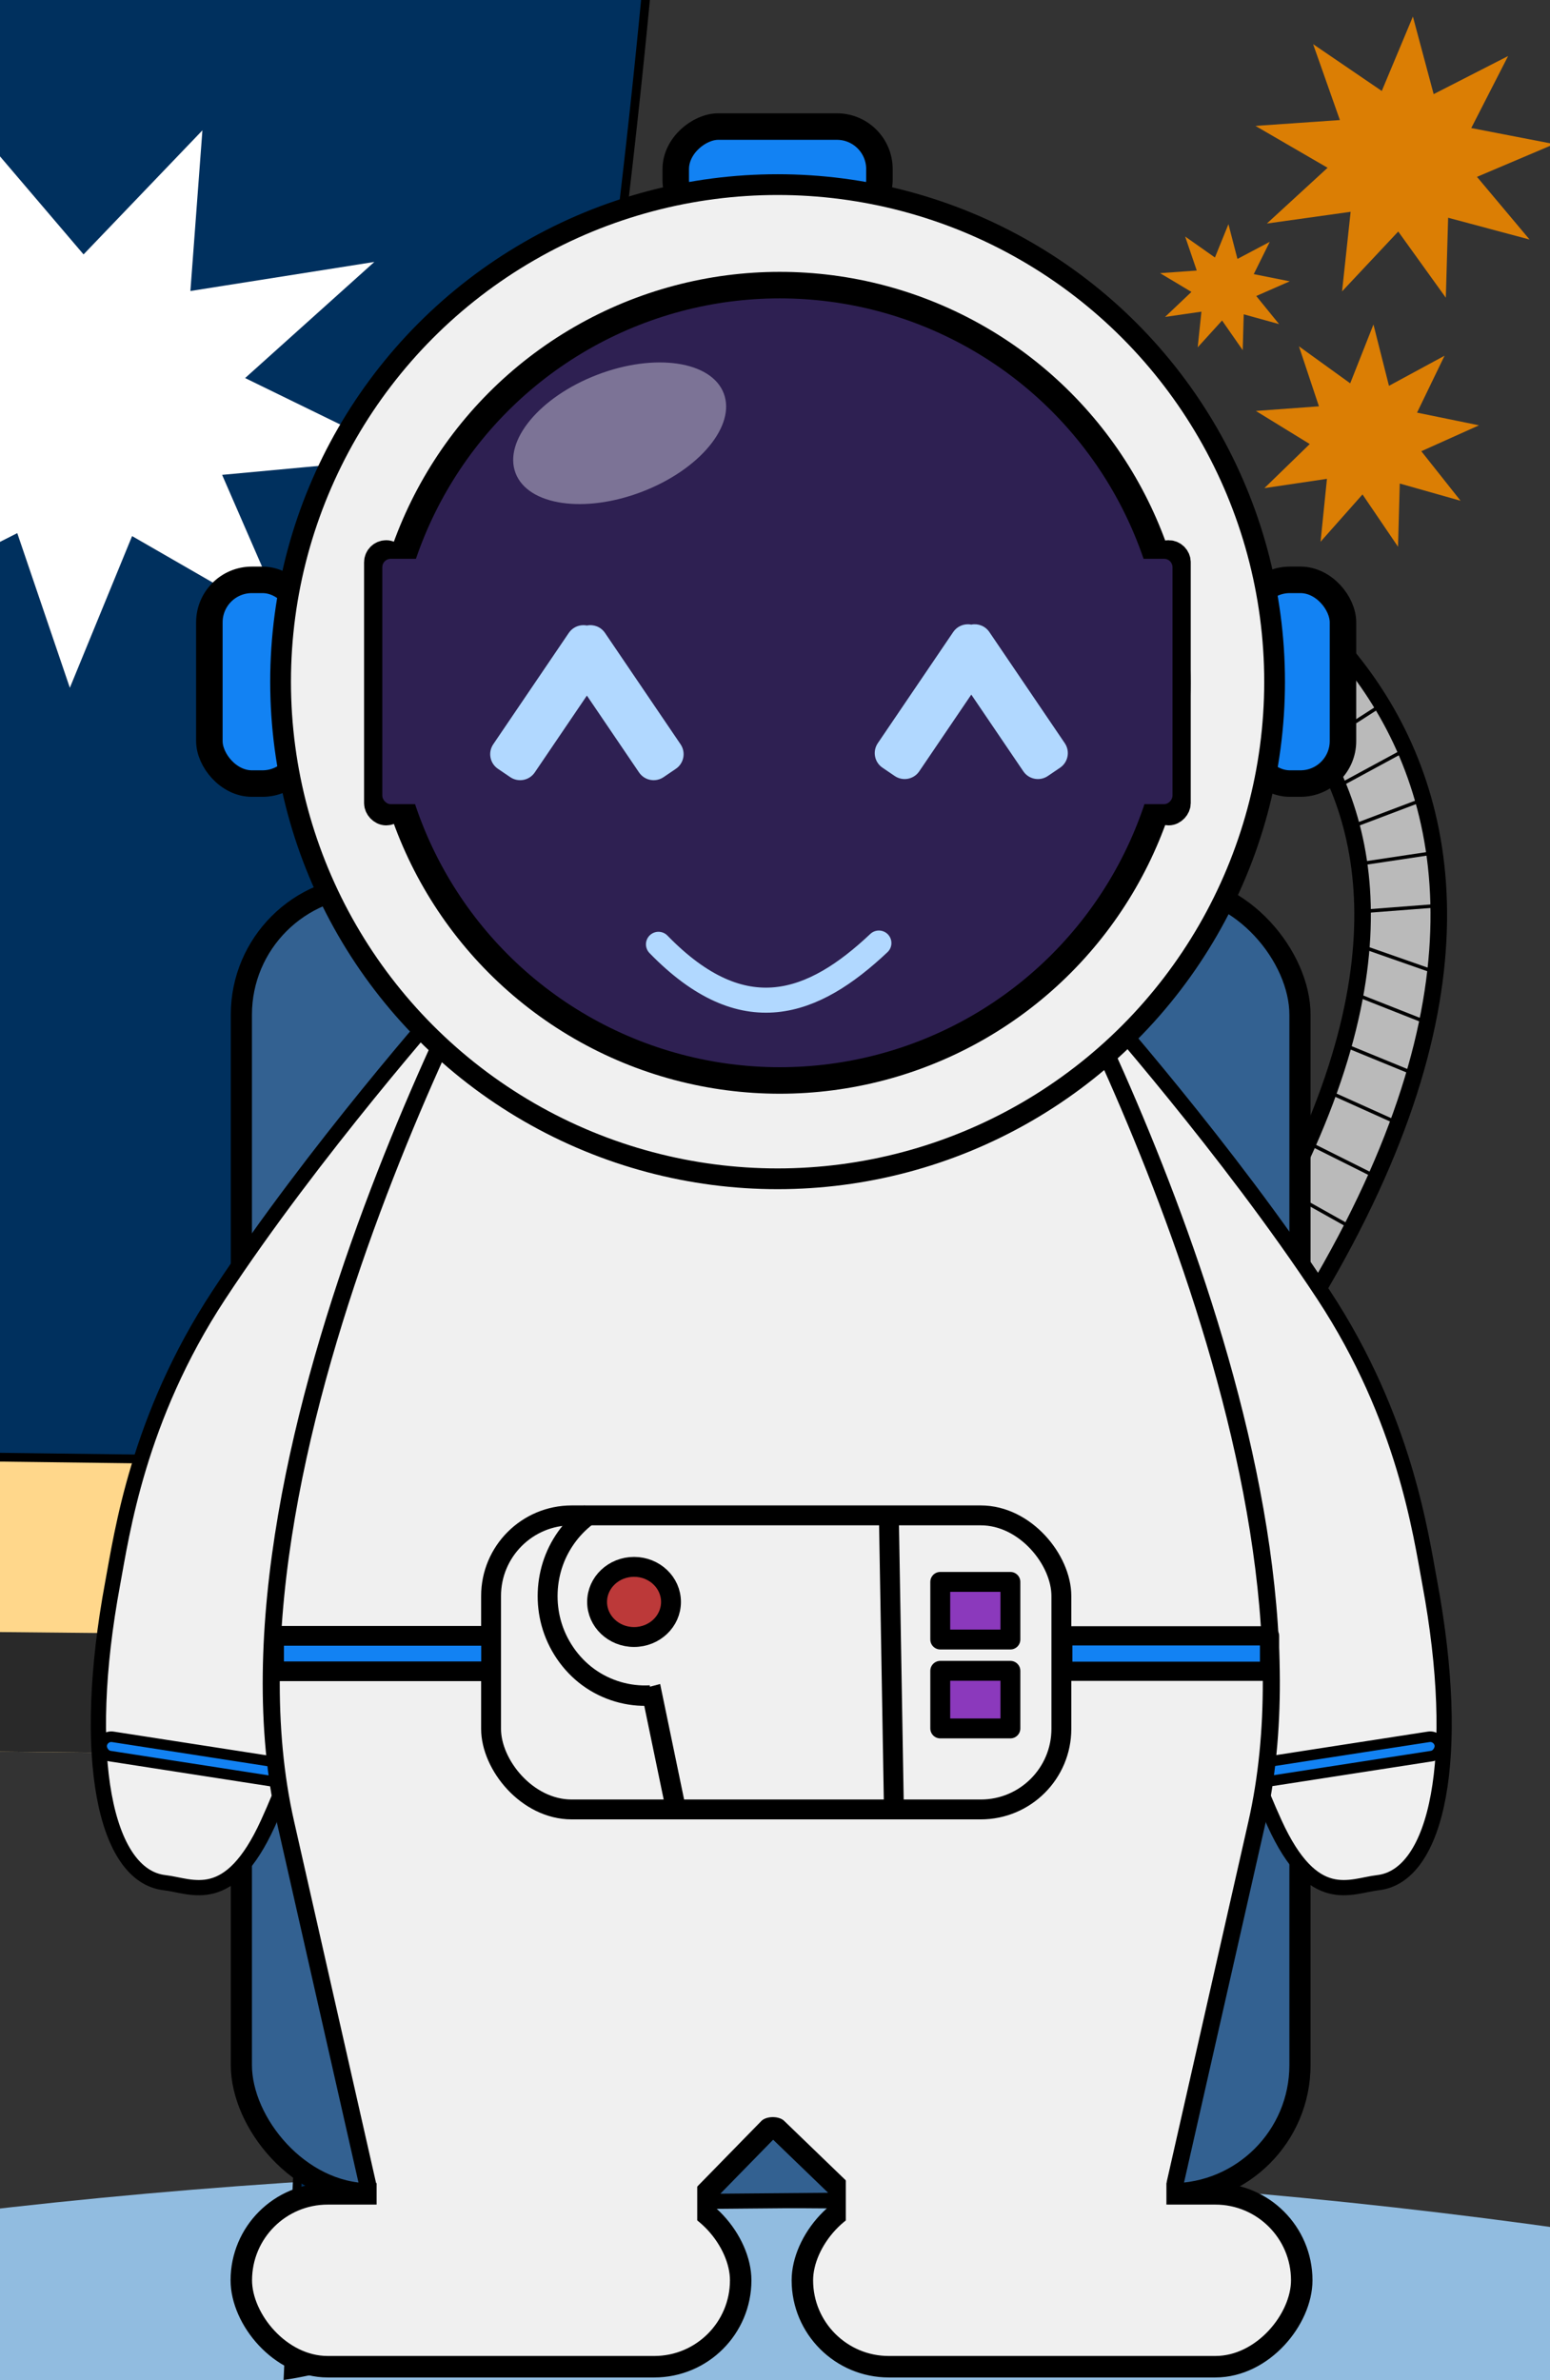 <?xml version="1.0" encoding="UTF-8" standalone="no"?>
<!-- Created with Inkscape (http://www.inkscape.org/) -->

<svg
   xmlns:dc="http://purl.org/dc/elements/1.1/"
   xmlns:cc="http://creativecommons.org/ns#"
   xmlns:rdf="http://www.w3.org/1999/02/22-rdf-syntax-ns#"
   xmlns:svg="http://www.w3.org/2000/svg"
   xmlns="http://www.w3.org/2000/svg"
   xmlns:sodipodi="http://sodipodi.sourceforge.net/DTD/sodipodi-0.dtd"
   xmlns:inkscape="http://www.inkscape.org/namespaces/inkscape"
   width="148.878mm"
   height="228.556mm"
   viewBox="0 0 148.878 228.556"
   version="1.1"
   id="svg8"
   style="enable-background:new"
   inkscape:version="0.92.5 (2060ec1f9f, 2020-04-08)"
   sodipodi:docname="final_on.svg">
  <rect x="0" y="0" width="148.878" height="228.556" fill="#333333" stroke="none"/>
  <defs
     id="defs2">
    <inkscape:path-effect
       effect="spiro"
       id="path-effect983"
       is_visible="true" />
    <inkscape:path-effect
       effect="simplify"
       id="path-effect981"
       is_visible="true"
       steps="1"
       threshold="0.017"
       smooth_angles="360"
       helper_size="0"
       simplify_individual_paths="false"
       simplify_just_coalesce="false"
       simplifyindividualpaths="false"
       simplifyJustCoalesce="false" />
    <inkscape:perspective
       sodipodi:type="inkscape:persp3d"
       inkscape:vp_x="0 : 148.49999 : 1"
       inkscape:vp_y="0 : 999.99994 : 0"
       inkscape:vp_z="210.00002 : 148.49999 : 1"
       inkscape:persp3d-origin="105.00001 : 98.999994 : 1"
       id="perspective909" />
    <inkscape:path-effect
       is_visible="true"
       id="path-effect1601"
       effect="spiro" />
    <inkscape:path-effect
       simplifyJustCoalesce="false"
       simplifyindividualpaths="false"
       simplify_just_coalesce="false"
       simplify_individual_paths="false"
       helper_size="0"
       smooth_angles="360"
       threshold="0.017"
       steps="1"
       is_visible="true"
       id="path-effect1599"
       effect="simplify" />
    <inkscape:path-effect
       is_visible="true"
       id="path-effect1595"
       effect="spiro" />
    <inkscape:path-effect
       simplifyJustCoalesce="false"
       simplifyindividualpaths="false"
       simplify_just_coalesce="false"
       simplify_individual_paths="false"
       helper_size="0"
       smooth_angles="360"
       threshold="0.017"
       steps="1"
       is_visible="true"
       id="path-effect1593"
       effect="simplify" />
    <inkscape:path-effect
       is_visible="true"
       id="path-effect1589"
       effect="spiro" />
    <inkscape:path-effect
       simplifyJustCoalesce="false"
       simplifyindividualpaths="false"
       simplify_just_coalesce="false"
       simplify_individual_paths="false"
       helper_size="0"
       smooth_angles="360"
       threshold="0.017"
       steps="1"
       is_visible="true"
       id="path-effect1587"
       effect="simplify" />
    <inkscape:path-effect
       is_visible="true"
       id="path-effect1583"
       effect="spiro" />
    <inkscape:path-effect
       simplifyJustCoalesce="false"
       simplifyindividualpaths="false"
       simplify_just_coalesce="false"
       simplify_individual_paths="false"
       helper_size="0"
       smooth_angles="360"
       threshold="0.017"
       steps="1"
       is_visible="true"
       id="path-effect1581"
       effect="simplify" />
    <inkscape:path-effect
       is_visible="true"
       id="path-effect1577"
       effect="spiro" />
    <inkscape:path-effect
       simplifyJustCoalesce="false"
       simplifyindividualpaths="false"
       simplify_just_coalesce="false"
       simplify_individual_paths="false"
       helper_size="0"
       smooth_angles="360"
       threshold="0.017"
       steps="1"
       is_visible="true"
       id="path-effect1575"
       effect="simplify" />
    <inkscape:path-effect
       is_visible="true"
       id="path-effect1571"
       effect="spiro" />
    <inkscape:path-effect
       simplifyJustCoalesce="false"
       simplifyindividualpaths="false"
       simplify_just_coalesce="false"
       simplify_individual_paths="false"
       helper_size="0"
       smooth_angles="360"
       threshold="0.017"
       steps="1"
       is_visible="true"
       id="path-effect1569"
       effect="simplify" />
    <inkscape:path-effect
       is_visible="true"
       id="path-effect1559"
       effect="spiro" />
    <inkscape:path-effect
       simplifyJustCoalesce="false"
       simplifyindividualpaths="false"
       simplify_just_coalesce="false"
       simplify_individual_paths="false"
       helper_size="0"
       smooth_angles="360"
       threshold="0.017"
       steps="1"
       is_visible="true"
       id="path-effect1557"
       effect="simplify" />
    <inkscape:path-effect
       is_visible="true"
       id="path-effect1553"
       effect="spiro" />
    <inkscape:path-effect
       simplifyJustCoalesce="false"
       simplifyindividualpaths="false"
       simplify_just_coalesce="false"
       simplify_individual_paths="false"
       helper_size="0"
       smooth_angles="360"
       threshold="0.017"
       steps="1"
       is_visible="true"
       id="path-effect1551"
       effect="simplify" />
    <inkscape:path-effect
       is_visible="true"
       id="path-effect1547"
       effect="spiro" />
    <inkscape:path-effect
       simplifyJustCoalesce="false"
       simplifyindividualpaths="false"
       simplify_just_coalesce="false"
       simplify_individual_paths="false"
       helper_size="0"
       smooth_angles="360"
       threshold="0.017"
       steps="1"
       is_visible="true"
       id="path-effect1545"
       effect="simplify" />
    <inkscape:path-effect
       is_visible="true"
       id="path-effect1541"
       effect="spiro" />
    <inkscape:path-effect
       simplifyJustCoalesce="false"
       simplifyindividualpaths="false"
       simplify_just_coalesce="false"
       simplify_individual_paths="false"
       helper_size="0"
       smooth_angles="360"
       threshold="0.017"
       steps="1"
       is_visible="true"
       id="path-effect1539"
       effect="simplify" />
    <inkscape:path-effect
       is_visible="true"
       id="path-effect1535"
       effect="spiro" />
    <inkscape:path-effect
       simplifyJustCoalesce="false"
       simplifyindividualpaths="false"
       simplify_just_coalesce="false"
       simplify_individual_paths="false"
       helper_size="0"
       smooth_angles="360"
       threshold="0.017"
       steps="1"
       is_visible="true"
       id="path-effect1533"
       effect="simplify" />
    <inkscape:perspective
       id="perspective1465"
       inkscape:persp3d-origin="105.00002 : 98.999989 : 1"
       inkscape:vp_z="210.00004 : 148.49998 : 1"
       inkscape:vp_y="0 : 999.99989 : 0"
       inkscape:vp_x="0 : 148.49998 : 1"
       sodipodi:type="inkscape:persp3d" />
    <inkscape:path-effect
       is_visible="true"
       id="path-effect1439"
       effect="spiro" />
    <inkscape:path-effect
       simplifyJustCoalesce="false"
       simplifyindividualpaths="false"
       simplify_just_coalesce="false"
       simplify_individual_paths="false"
       helper_size="0"
       smooth_angles="360"
       threshold="0.017"
       steps="1"
       is_visible="true"
       id="path-effect1437"
       effect="simplify" />
    <inkscape:path-effect
       is_visible="true"
       id="path-effect1433"
       effect="spiro" />
    <inkscape:path-effect
       simplifyJustCoalesce="false"
       simplifyindividualpaths="false"
       simplify_just_coalesce="false"
       simplify_individual_paths="false"
       helper_size="0"
       smooth_angles="360"
       threshold="0.017"
       steps="1"
       is_visible="true"
       id="path-effect1431"
       effect="simplify" />
    <inkscape:path-effect
       is_visible="true"
       id="path-effect1427"
       effect="spiro" />
    <inkscape:path-effect
       simplifyJustCoalesce="false"
       simplifyindividualpaths="false"
       simplify_just_coalesce="false"
       simplify_individual_paths="false"
       helper_size="0"
       smooth_angles="360"
       threshold="0.017"
       steps="1"
       is_visible="true"
       id="path-effect1425"
       effect="simplify" />
    <inkscape:path-effect
       is_visible="true"
       id="path-effect1237"
       effect="spiro" />
    <inkscape:path-effect
       simplifyJustCoalesce="false"
       simplifyindividualpaths="false"
       simplify_just_coalesce="false"
       simplify_individual_paths="false"
       helper_size="0"
       smooth_angles="360"
       threshold="0.017"
       steps="1"
       is_visible="true"
       id="path-effect1235"
       effect="simplify" />
    <inkscape:path-effect
       is_visible="true"
       id="path-effect1231"
       effect="spiro" />
    <inkscape:path-effect
       simplifyJustCoalesce="false"
       simplifyindividualpaths="false"
       simplify_just_coalesce="false"
       simplify_individual_paths="false"
       helper_size="0"
       smooth_angles="360"
       threshold="0.017"
       steps="1"
       is_visible="true"
       id="path-effect1229"
       effect="simplify" />
    <inkscape:path-effect
       simplifyJustCoalesce="false"
       simplifyindividualpaths="false"
       simplify_just_coalesce="false"
       simplify_individual_paths="false"
       helper_size="0"
       smooth_angles="360"
       threshold="0.017"
       steps="1"
       is_visible="true"
       id="path-effect892"
       effect="simplify" />
    <inkscape:path-effect
       is_visible="true"
       id="path-effect894"
       effect="spiro" />
    <inkscape:path-effect
       simplifyJustCoalesce="false"
       simplifyindividualpaths="false"
       simplify_just_coalesce="false"
       simplify_individual_paths="false"
       helper_size="0"
       smooth_angles="360"
       threshold="0.017"
       steps="1"
       is_visible="true"
       id="path-effect898"
       effect="simplify" />
    <inkscape:path-effect
       is_visible="true"
       id="path-effect900"
       effect="spiro" />
    <inkscape:path-effect
       is_visible="true"
       id="path-effect983-9"
       effect="spiro" />
    <inkscape:path-effect
       simplifyJustCoalesce="false"
       simplifyindividualpaths="false"
       simplify_just_coalesce="false"
       simplify_individual_paths="false"
       helper_size="0"
       smooth_angles="360"
       threshold="0.017"
       steps="1"
       is_visible="true"
       id="path-effect981-9"
       effect="simplify" />
    <inkscape:perspective
       id="perspective909-1"
       inkscape:persp3d-origin="105.00001 : 98.999994 : 1"
       inkscape:vp_z="210.00002 : 148.49999 : 1"
       inkscape:vp_y="0 : 999.99994 : 0"
       inkscape:vp_x="0 : 148.49999 : 1"
       sodipodi:type="inkscape:persp3d" />
    <inkscape:path-effect
       effect="spiro"
       id="path-effect1601-4"
       is_visible="true" />
    <inkscape:path-effect
       effect="simplify"
       id="path-effect1599-9"
       is_visible="true"
       steps="1"
       threshold="0.017"
       smooth_angles="360"
       helper_size="0"
       simplify_individual_paths="false"
       simplify_just_coalesce="false"
       simplifyindividualpaths="false"
       simplifyJustCoalesce="false" />
    <inkscape:path-effect
       effect="spiro"
       id="path-effect1595-1"
       is_visible="true" />
    <inkscape:path-effect
       effect="simplify"
       id="path-effect1593-0"
       is_visible="true"
       steps="1"
       threshold="0.017"
       smooth_angles="360"
       helper_size="0"
       simplify_individual_paths="false"
       simplify_just_coalesce="false"
       simplifyindividualpaths="false"
       simplifyJustCoalesce="false" />
    <inkscape:path-effect
       effect="spiro"
       id="path-effect1589-7"
       is_visible="true" />
    <inkscape:path-effect
       effect="simplify"
       id="path-effect1587-5"
       is_visible="true"
       steps="1"
       threshold="0.017"
       smooth_angles="360"
       helper_size="0"
       simplify_individual_paths="false"
       simplify_just_coalesce="false"
       simplifyindividualpaths="false"
       simplifyJustCoalesce="false" />
    <inkscape:path-effect
       effect="spiro"
       id="path-effect1583-8"
       is_visible="true" />
    <inkscape:path-effect
       effect="simplify"
       id="path-effect1581-7"
       is_visible="true"
       steps="1"
       threshold="0.017"
       smooth_angles="360"
       helper_size="0"
       simplify_individual_paths="false"
       simplify_just_coalesce="false"
       simplifyindividualpaths="false"
       simplifyJustCoalesce="false" />
    <inkscape:path-effect
       effect="spiro"
       id="path-effect1577-0"
       is_visible="true" />
    <inkscape:path-effect
       effect="simplify"
       id="path-effect1575-4"
       is_visible="true"
       steps="1"
       threshold="0.017"
       smooth_angles="360"
       helper_size="0"
       simplify_individual_paths="false"
       simplify_just_coalesce="false"
       simplifyindividualpaths="false"
       simplifyJustCoalesce="false" />
    <inkscape:path-effect
       effect="spiro"
       id="path-effect1571-8"
       is_visible="true" />
    <inkscape:path-effect
       effect="simplify"
       id="path-effect1569-0"
       is_visible="true"
       steps="1"
       threshold="0.017"
       smooth_angles="360"
       helper_size="0"
       simplify_individual_paths="false"
       simplify_just_coalesce="false"
       simplifyindividualpaths="false"
       simplifyJustCoalesce="false" />
    <inkscape:path-effect
       effect="spiro"
       id="path-effect1559-4"
       is_visible="true" />
    <inkscape:path-effect
       effect="simplify"
       id="path-effect1557-2"
       is_visible="true"
       steps="1"
       threshold="0.017"
       smooth_angles="360"
       helper_size="0"
       simplify_individual_paths="false"
       simplify_just_coalesce="false"
       simplifyindividualpaths="false"
       simplifyJustCoalesce="false" />
    <inkscape:path-effect
       effect="spiro"
       id="path-effect1553-9"
       is_visible="true" />
    <inkscape:path-effect
       effect="simplify"
       id="path-effect1551-6"
       is_visible="true"
       steps="1"
       threshold="0.017"
       smooth_angles="360"
       helper_size="0"
       simplify_individual_paths="false"
       simplify_just_coalesce="false"
       simplifyindividualpaths="false"
       simplifyJustCoalesce="false" />
    <inkscape:path-effect
       effect="spiro"
       id="path-effect1547-1"
       is_visible="true" />
    <inkscape:path-effect
       effect="simplify"
       id="path-effect1545-0"
       is_visible="true"
       steps="1"
       threshold="0.017"
       smooth_angles="360"
       helper_size="0"
       simplify_individual_paths="false"
       simplify_just_coalesce="false"
       simplifyindividualpaths="false"
       simplifyJustCoalesce="false" />
    <inkscape:path-effect
       effect="spiro"
       id="path-effect1541-4"
       is_visible="true" />
    <inkscape:path-effect
       effect="simplify"
       id="path-effect1539-2"
       is_visible="true"
       steps="1"
       threshold="0.017"
       smooth_angles="360"
       helper_size="0"
       simplify_individual_paths="false"
       simplify_just_coalesce="false"
       simplifyindividualpaths="false"
       simplifyJustCoalesce="false" />
    <inkscape:path-effect
       effect="spiro"
       id="path-effect1535-2"
       is_visible="true" />
    <inkscape:path-effect
       effect="simplify"
       id="path-effect1533-2"
       is_visible="true"
       steps="1"
       threshold="0.017"
       smooth_angles="360"
       helper_size="0"
       simplify_individual_paths="false"
       simplify_just_coalesce="false"
       simplifyindividualpaths="false"
       simplifyJustCoalesce="false" />
    <inkscape:perspective
       sodipodi:type="inkscape:persp3d"
       inkscape:vp_x="0 : 148.49998 : 1"
       inkscape:vp_y="0 : 999.99989 : 0"
       inkscape:vp_z="210.00004 : 148.49998 : 1"
       inkscape:persp3d-origin="105.00002 : 98.999989 : 1"
       id="perspective1465-0" />
    <inkscape:path-effect
       effect="spiro"
       id="path-effect1439-5"
       is_visible="true" />
    <inkscape:path-effect
       effect="simplify"
       id="path-effect1437-5"
       is_visible="true"
       steps="1"
       threshold="0.017"
       smooth_angles="360"
       helper_size="0"
       simplify_individual_paths="false"
       simplify_just_coalesce="false"
       simplifyindividualpaths="false"
       simplifyJustCoalesce="false" />
    <inkscape:path-effect
       effect="spiro"
       id="path-effect1433-2"
       is_visible="true" />
    <inkscape:path-effect
       effect="simplify"
       id="path-effect1431-9"
       is_visible="true"
       steps="1"
       threshold="0.017"
       smooth_angles="360"
       helper_size="0"
       simplify_individual_paths="false"
       simplify_just_coalesce="false"
       simplifyindividualpaths="false"
       simplifyJustCoalesce="false" />
    <inkscape:path-effect
       effect="spiro"
       id="path-effect1427-0"
       is_visible="true" />
    <inkscape:path-effect
       effect="simplify"
       id="path-effect1425-2"
       is_visible="true"
       steps="1"
       threshold="0.017"
       smooth_angles="360"
       helper_size="0"
       simplify_individual_paths="false"
       simplify_just_coalesce="false"
       simplifyindividualpaths="false"
       simplifyJustCoalesce="false" />
    <inkscape:path-effect
       effect="spiro"
       id="path-effect1237-8"
       is_visible="true" />
    <inkscape:path-effect
       effect="simplify"
       id="path-effect1235-3"
       is_visible="true"
       steps="1"
       threshold="0.017"
       smooth_angles="360"
       helper_size="0"
       simplify_individual_paths="false"
       simplify_just_coalesce="false"
       simplifyindividualpaths="false"
       simplifyJustCoalesce="false" />
    <inkscape:path-effect
       effect="spiro"
       id="path-effect1231-8"
       is_visible="true" />
    <inkscape:path-effect
       effect="simplify"
       id="path-effect1229-0"
       is_visible="true"
       steps="1"
       threshold="0.017"
       smooth_angles="360"
       helper_size="0"
       simplify_individual_paths="false"
       simplify_just_coalesce="false"
       simplifyindividualpaths="false"
       simplifyJustCoalesce="false" />
    <inkscape:path-effect
       is_visible="true"
       id="path-effect1601-0"
       effect="spiro" />
    <inkscape:path-effect
       simplifyJustCoalesce="false"
       simplifyindividualpaths="false"
       simplify_just_coalesce="false"
       simplify_individual_paths="false"
       helper_size="0"
       smooth_angles="360"
       threshold="0.017"
       steps="1"
       is_visible="true"
       id="path-effect1599-2"
       effect="simplify" />
    <inkscape:path-effect
       is_visible="true"
       id="path-effect1595-9"
       effect="spiro" />
    <inkscape:path-effect
       simplifyJustCoalesce="false"
       simplifyindividualpaths="false"
       simplify_just_coalesce="false"
       simplify_individual_paths="false"
       helper_size="0"
       smooth_angles="360"
       threshold="0.017"
       steps="1"
       is_visible="true"
       id="path-effect1593-4"
       effect="simplify" />
    <inkscape:path-effect
       is_visible="true"
       id="path-effect1589-3"
       effect="spiro" />
    <inkscape:path-effect
       simplifyJustCoalesce="false"
       simplifyindividualpaths="false"
       simplify_just_coalesce="false"
       simplify_individual_paths="false"
       helper_size="0"
       smooth_angles="360"
       threshold="0.017"
       steps="1"
       is_visible="true"
       id="path-effect1587-51"
       effect="simplify" />
    <inkscape:path-effect
       is_visible="true"
       id="path-effect1583-7"
       effect="spiro" />
    <inkscape:path-effect
       simplifyJustCoalesce="false"
       simplifyindividualpaths="false"
       simplify_just_coalesce="false"
       simplify_individual_paths="false"
       helper_size="0"
       smooth_angles="360"
       threshold="0.017"
       steps="1"
       is_visible="true"
       id="path-effect1581-4"
       effect="simplify" />
    <inkscape:path-effect
       is_visible="true"
       id="path-effect1577-3"
       effect="spiro" />
    <inkscape:path-effect
       simplifyJustCoalesce="false"
       simplifyindividualpaths="false"
       simplify_just_coalesce="false"
       simplify_individual_paths="false"
       helper_size="0"
       smooth_angles="360"
       threshold="0.017"
       steps="1"
       is_visible="true"
       id="path-effect1575-1"
       effect="simplify" />
    <inkscape:path-effect
       is_visible="true"
       id="path-effect1571-4"
       effect="spiro" />
    <inkscape:path-effect
       simplifyJustCoalesce="false"
       simplifyindividualpaths="false"
       simplify_just_coalesce="false"
       simplify_individual_paths="false"
       helper_size="0"
       smooth_angles="360"
       threshold="0.017"
       steps="1"
       is_visible="true"
       id="path-effect1569-6"
       effect="simplify" />
    <inkscape:path-effect
       is_visible="true"
       id="path-effect1559-9"
       effect="spiro" />
    <inkscape:path-effect
       simplifyJustCoalesce="false"
       simplifyindividualpaths="false"
       simplify_just_coalesce="false"
       simplify_individual_paths="false"
       helper_size="0"
       smooth_angles="360"
       threshold="0.017"
       steps="1"
       is_visible="true"
       id="path-effect1557-4"
       effect="simplify" />
    <inkscape:path-effect
       is_visible="true"
       id="path-effect1553-2"
       effect="spiro" />
    <inkscape:path-effect
       simplifyJustCoalesce="false"
       simplifyindividualpaths="false"
       simplify_just_coalesce="false"
       simplify_individual_paths="false"
       helper_size="0"
       smooth_angles="360"
       threshold="0.017"
       steps="1"
       is_visible="true"
       id="path-effect1551-2"
       effect="simplify" />
    <inkscape:path-effect
       is_visible="true"
       id="path-effect1547-6"
       effect="spiro" />
    <inkscape:path-effect
       simplifyJustCoalesce="false"
       simplifyindividualpaths="false"
       simplify_just_coalesce="false"
       simplify_individual_paths="false"
       helper_size="0"
       smooth_angles="360"
       threshold="0.017"
       steps="1"
       is_visible="true"
       id="path-effect1545-4"
       effect="simplify" />
    <inkscape:path-effect
       is_visible="true"
       id="path-effect1541-1"
       effect="spiro" />
    <inkscape:path-effect
       simplifyJustCoalesce="false"
       simplifyindividualpaths="false"
       simplify_just_coalesce="false"
       simplify_individual_paths="false"
       helper_size="0"
       smooth_angles="360"
       threshold="0.017"
       steps="1"
       is_visible="true"
       id="path-effect1539-28"
       effect="simplify" />
    <inkscape:path-effect
       is_visible="true"
       id="path-effect1535-8"
       effect="spiro" />
    <inkscape:path-effect
       simplifyJustCoalesce="false"
       simplifyindividualpaths="false"
       simplify_just_coalesce="false"
       simplify_individual_paths="false"
       helper_size="0"
       smooth_angles="360"
       threshold="0.017"
       steps="1"
       is_visible="true"
       id="path-effect1533-9"
       effect="simplify" />
    <inkscape:perspective
       id="perspective1465-2"
       inkscape:persp3d-origin="105.00001 : 98.999995 : 1"
       inkscape:vp_z="210.00002 : 148.49999 : 1"
       inkscape:vp_y="0 : 999.99995 : 0"
       inkscape:vp_x="0 : 148.49999 : 1"
       sodipodi:type="inkscape:persp3d" />
    <inkscape:path-effect
       is_visible="true"
       id="path-effect1439-8"
       effect="spiro" />
    <inkscape:path-effect
       simplifyJustCoalesce="false"
       simplifyindividualpaths="false"
       simplify_just_coalesce="false"
       simplify_individual_paths="false"
       helper_size="0"
       smooth_angles="360"
       threshold="0.017"
       steps="1"
       is_visible="true"
       id="path-effect1437-8"
       effect="simplify" />
    <inkscape:path-effect
       is_visible="true"
       id="path-effect1433-8"
       effect="spiro" />
    <inkscape:path-effect
       simplifyJustCoalesce="false"
       simplifyindividualpaths="false"
       simplify_just_coalesce="false"
       simplify_individual_paths="false"
       helper_size="0"
       smooth_angles="360"
       threshold="0.017"
       steps="1"
       is_visible="true"
       id="path-effect1431-6"
       effect="simplify" />
    <inkscape:path-effect
       is_visible="true"
       id="path-effect1427-8"
       effect="spiro" />
    <inkscape:path-effect
       simplifyJustCoalesce="false"
       simplifyindividualpaths="false"
       simplify_just_coalesce="false"
       simplify_individual_paths="false"
       helper_size="0"
       smooth_angles="360"
       threshold="0.017"
       steps="1"
       is_visible="true"
       id="path-effect1425-3"
       effect="simplify" />
    <inkscape:path-effect
       is_visible="true"
       id="path-effect1237-83"
       effect="spiro" />
    <inkscape:path-effect
       simplifyJustCoalesce="false"
       simplifyindividualpaths="false"
       simplify_just_coalesce="false"
       simplify_individual_paths="false"
       helper_size="0"
       smooth_angles="360"
       threshold="0.017"
       steps="1"
       is_visible="true"
       id="path-effect1235-33"
       effect="simplify" />
    <inkscape:path-effect
       is_visible="true"
       id="path-effect1231-80"
       effect="spiro" />
    <inkscape:path-effect
       simplifyJustCoalesce="false"
       simplifyindividualpaths="false"
       simplify_just_coalesce="false"
       simplify_individual_paths="false"
       helper_size="0"
       smooth_angles="360"
       threshold="0.017"
       steps="1"
       is_visible="true"
       id="path-effect1229-4"
       effect="simplify" />
    <style
       id="style3327">.cls-1{fill:#101820;}</style>
    <inkscape:path-effect
       simplifyJustCoalesce="false"
       simplifyindividualpaths="false"
       simplify_just_coalesce="false"
       simplify_individual_paths="false"
       helper_size="0"
       smooth_angles="360"
       threshold="0.017"
       steps="1"
       is_visible="true"
       id="path-effect892-5"
       effect="simplify" />
    <inkscape:path-effect
       is_visible="true"
       id="path-effect894-8"
       effect="spiro" />
    <inkscape:path-effect
       simplifyJustCoalesce="false"
       simplifyindividualpaths="false"
       simplify_just_coalesce="false"
       simplify_individual_paths="false"
       helper_size="0"
       smooth_angles="360"
       threshold="0.017"
       steps="1"
       is_visible="true"
       id="path-effect898-7"
       effect="simplify" />
    <inkscape:path-effect
       is_visible="true"
       id="path-effect900-9"
       effect="spiro" />
    <inkscape:path-effect
       is_visible="true"
       id="path-effect1601-9"
       effect="spiro" />
    <inkscape:path-effect
       simplifyJustCoalesce="false"
       simplifyindividualpaths="false"
       simplify_just_coalesce="false"
       simplify_individual_paths="false"
       helper_size="0"
       smooth_angles="360"
       threshold="0.017"
       steps="1"
       is_visible="true"
       id="path-effect1599-3"
       effect="simplify" />
    <inkscape:path-effect
       is_visible="true"
       id="path-effect1595-92"
       effect="spiro" />
    <inkscape:path-effect
       simplifyJustCoalesce="false"
       simplifyindividualpaths="false"
       simplify_just_coalesce="false"
       simplify_individual_paths="false"
       helper_size="0"
       smooth_angles="360"
       threshold="0.017"
       steps="1"
       is_visible="true"
       id="path-effect1593-8"
       effect="simplify" />
    <inkscape:path-effect
       is_visible="true"
       id="path-effect1589-30"
       effect="spiro" />
    <inkscape:path-effect
       simplifyJustCoalesce="false"
       simplifyindividualpaths="false"
       simplify_just_coalesce="false"
       simplify_individual_paths="false"
       helper_size="0"
       smooth_angles="360"
       threshold="0.017"
       steps="1"
       is_visible="true"
       id="path-effect1587-1"
       effect="simplify" />
    <inkscape:path-effect
       is_visible="true"
       id="path-effect1583-78"
       effect="spiro" />
    <inkscape:path-effect
       simplifyJustCoalesce="false"
       simplifyindividualpaths="false"
       simplify_just_coalesce="false"
       simplify_individual_paths="false"
       helper_size="0"
       smooth_angles="360"
       threshold="0.017"
       steps="1"
       is_visible="true"
       id="path-effect1581-9"
       effect="simplify" />
    <inkscape:path-effect
       is_visible="true"
       id="path-effect1577-1"
       effect="spiro" />
    <inkscape:path-effect
       simplifyJustCoalesce="false"
       simplifyindividualpaths="false"
       simplify_just_coalesce="false"
       simplify_individual_paths="false"
       helper_size="0"
       smooth_angles="360"
       threshold="0.017"
       steps="1"
       is_visible="true"
       id="path-effect1575-5"
       effect="simplify" />
    <inkscape:path-effect
       is_visible="true"
       id="path-effect1571-49"
       effect="spiro" />
    <inkscape:path-effect
       simplifyJustCoalesce="false"
       simplifyindividualpaths="false"
       simplify_just_coalesce="false"
       simplify_individual_paths="false"
       helper_size="0"
       smooth_angles="360"
       threshold="0.017"
       steps="1"
       is_visible="true"
       id="path-effect1569-2"
       effect="simplify" />
    <inkscape:path-effect
       is_visible="true"
       id="path-effect1559-5"
       effect="spiro" />
    <inkscape:path-effect
       simplifyJustCoalesce="false"
       simplifyindividualpaths="false"
       simplify_just_coalesce="false"
       simplify_individual_paths="false"
       helper_size="0"
       smooth_angles="360"
       threshold="0.017"
       steps="1"
       is_visible="true"
       id="path-effect1557-7"
       effect="simplify" />
    <inkscape:path-effect
       is_visible="true"
       id="path-effect1553-4"
       effect="spiro" />
    <inkscape:path-effect
       simplifyJustCoalesce="false"
       simplifyindividualpaths="false"
       simplify_just_coalesce="false"
       simplify_individual_paths="false"
       helper_size="0"
       smooth_angles="360"
       threshold="0.017"
       steps="1"
       is_visible="true"
       id="path-effect1551-9"
       effect="simplify" />
    <inkscape:path-effect
       is_visible="true"
       id="path-effect1547-9"
       effect="spiro" />
    <inkscape:path-effect
       simplifyJustCoalesce="false"
       simplifyindividualpaths="false"
       simplify_just_coalesce="false"
       simplify_individual_paths="false"
       helper_size="0"
       smooth_angles="360"
       threshold="0.017"
       steps="1"
       is_visible="true"
       id="path-effect1545-45"
       effect="simplify" />
    <inkscape:path-effect
       is_visible="true"
       id="path-effect1541-9"
       effect="spiro" />
    <inkscape:path-effect
       simplifyJustCoalesce="false"
       simplifyindividualpaths="false"
       simplify_just_coalesce="false"
       simplify_individual_paths="false"
       helper_size="0"
       smooth_angles="360"
       threshold="0.017"
       steps="1"
       is_visible="true"
       id="path-effect1539-3"
       effect="simplify" />
    <inkscape:path-effect
       is_visible="true"
       id="path-effect1535-5"
       effect="spiro" />
    <inkscape:path-effect
       simplifyJustCoalesce="false"
       simplifyindividualpaths="false"
       simplify_just_coalesce="false"
       simplify_individual_paths="false"
       helper_size="0"
       smooth_angles="360"
       threshold="0.017"
       steps="1"
       is_visible="true"
       id="path-effect1533-7"
       effect="simplify" />
    <inkscape:perspective
       id="perspective1465-08"
       inkscape:persp3d-origin="105.00001 : 98.999995 : 1"
       inkscape:vp_z="210.00002 : 148.49999 : 1"
       inkscape:vp_y="0 : 999.99995 : 0"
       inkscape:vp_x="0 : 148.49999 : 1"
       sodipodi:type="inkscape:persp3d" />
    <inkscape:path-effect
       is_visible="true"
       id="path-effect1439-1"
       effect="spiro" />
    <inkscape:path-effect
       simplifyJustCoalesce="false"
       simplifyindividualpaths="false"
       simplify_just_coalesce="false"
       simplify_individual_paths="false"
       helper_size="0"
       smooth_angles="360"
       threshold="0.017"
       steps="1"
       is_visible="true"
       id="path-effect1437-9"
       effect="simplify" />
    <inkscape:path-effect
       is_visible="true"
       id="path-effect1433-9"
       effect="spiro" />
    <inkscape:path-effect
       simplifyJustCoalesce="false"
       simplifyindividualpaths="false"
       simplify_just_coalesce="false"
       simplify_individual_paths="false"
       helper_size="0"
       smooth_angles="360"
       threshold="0.017"
       steps="1"
       is_visible="true"
       id="path-effect1431-7"
       effect="simplify" />
    <inkscape:path-effect
       is_visible="true"
       id="path-effect1427-82"
       effect="spiro" />
    <inkscape:path-effect
       simplifyJustCoalesce="false"
       simplifyindividualpaths="false"
       simplify_just_coalesce="false"
       simplify_individual_paths="false"
       helper_size="0"
       smooth_angles="360"
       threshold="0.017"
       steps="1"
       is_visible="true"
       id="path-effect1425-5"
       effect="simplify" />
    <inkscape:path-effect
       is_visible="true"
       id="path-effect1237-3"
       effect="spiro" />
    <inkscape:path-effect
       simplifyJustCoalesce="false"
       simplifyindividualpaths="false"
       simplify_just_coalesce="false"
       simplify_individual_paths="false"
       helper_size="0"
       smooth_angles="360"
       threshold="0.017"
       steps="1"
       is_visible="true"
       id="path-effect1235-4"
       effect="simplify" />
    <inkscape:path-effect
       is_visible="true"
       id="path-effect1231-9"
       effect="spiro" />
    <inkscape:path-effect
       simplifyJustCoalesce="false"
       simplifyindividualpaths="false"
       simplify_just_coalesce="false"
       simplify_individual_paths="false"
       helper_size="0"
       smooth_angles="360"
       threshold="0.017"
       steps="1"
       is_visible="true"
       id="path-effect1229-02"
       effect="simplify" />
  </defs>
  <sodipodi:namedview
     id="base"
     pagecolor="#ffffff"
     bordercolor="#666666"
     borderopacity="1.0"
     inkscape:pageopacity="0.0"
     inkscape:pageshadow="2"
     inkscape:zoom="0.35"
     inkscape:cx="443.88736"
     inkscape:cy="316.36789"
     inkscape:document-units="mm"
     inkscape:current-layer="layer3"
     showgrid="false"
     fit-margin-top="0"
     fit-margin-left="0"
     fit-margin-right="0"
     fit-margin-bottom="0"
     inkscape:window-width="1368"
     inkscape:window-height="863"
     inkscape:window-x="72"
     inkscape:window-y="180"
     inkscape:window-maximized="1" />
  <g
     inkscape:groupmode="layer"
     id="layer4"
     inkscape:label="Layer 4">
    <g
       transform="matrix(7.228,0,0,4.325,-662.966,17.465)"
       id="layer1-0"
       inkscape:label="Layer 1">
      <circle
         r="50"
         cy="94.122"
         cx="101.049"
         id="path815"
         style="opacity:1;vector-effect:none;fill:#91bce0;fill-opacity:1;fill-rule:nonzero;stroke:none;stroke-width:2.186;stroke-linecap:round;stroke-linejoin:round;stroke-miterlimit:4;stroke-dasharray:none;stroke-dashoffset:0;stroke-opacity:1;paint-order:fill markers stroke" />
      <ellipse
         ry="22.985"
         rx="14.433"
         cy="94.677"
         cx="72.43"
         id="path825"
         style="opacity:1;vector-effect:none;fill:#335d88;fill-opacity:1;fill-rule:nonzero;stroke:#000000;stroke-width:2;stroke-linecap:round;stroke-linejoin:round;stroke-miterlimit:4;stroke-dasharray:none;stroke-dashoffset:0;stroke-opacity:1;paint-order:fill markers stroke" />
      <ellipse
         ry="9"
         rx="15.312"
         cy="119.533"
         cx="109.581"
         id="path825-3"
         style="opacity:1;vector-effect:none;fill:#335d88;fill-opacity:1;fill-rule:nonzero;stroke:#000000;stroke-width:1.968;stroke-linecap:round;stroke-linejoin:round;stroke-miterlimit:4;stroke-dasharray:none;stroke-dashoffset:0;stroke-opacity:1;paint-order:fill markers stroke" />
      <ellipse
         ry="9.769"
         rx="10.704"
         cy="78.641"
         cx="107.576"
         id="path825-3-6"
         style="opacity:1;vector-effect:none;fill:#335d88;fill-opacity:1;fill-rule:nonzero;stroke:#000000;stroke-width:2;stroke-linecap:round;stroke-linejoin:round;stroke-miterlimit:4;stroke-dasharray:none;stroke-dashoffset:0;stroke-opacity:1;paint-order:fill markers stroke" />
      <ellipse
         ry="5.88"
         rx="6.815"
         cy="97.374"
         cx="134.279"
         id="path4704"
         style="opacity:1;vector-effect:none;fill:#335d88;fill-opacity:1;fill-rule:nonzero;stroke:#000000;stroke-width:2;stroke-linecap:round;stroke-linejoin:round;stroke-miterlimit:4;stroke-dasharray:none;stroke-dashoffset:0;stroke-opacity:1;paint-order:fill markers stroke" />
    </g>
  </g>
  <g
     inkscape:groupmode="layer"
     id="layer2"
     inkscape:label="Layer 2"
     transform="translate(-34.603,-27.423)">
    <path
       style="fill:#87c4ff;fill-opacity:1;stroke:#000000;stroke-width:0.842px;stroke-linecap:butt;stroke-linejoin:miter;stroke-opacity:1;enable-background:new"
       d="m 18.015,-105.835 a 48.472,45.921 0.57 0 0 -4.225,2.241 48.472,45.921 0.57 0 0 -3.967,2.631 48.472,45.921 0.57 0 0 -3.671,2.993 48.472,45.921 0.57 0 0 -3.336,3.326 48.472,45.921 0.57 0 0 -2.968,3.624 48.472,45.921 0.57 0 0 -2.571,3.889 48.472,45.921 0.57 0 0 -2.148,4.112 48.472,45.921 0.57 0 0 -1.705,4.294 48.472,45.921 0.57 0 0 -1.243,4.436 48.472,45.921 0.57 0 0 -0.769,4.532 48.472,45.921 0.57 0 0 -0.288,4.581 48.472,45.921 0.57 0 0 0.089,3.25 48.472,45.921 0.57 0 0 0.538,4.562 48.472,45.921 0.57 0 0 1.015,4.489 48.472,45.921 0.57 0 0 1.485,4.371 48.472,45.921 0.57 0 0 1.938,4.209 48.472,45.921 0.57 0 0 2.371,4.005 48.472,45.921 0.57 0 0 2.781,3.76 48.472,45.921 0.57 0 0 3.163,3.481 48.472,45.921 0.57 0 0 3.514,3.164 48.472,45.921 0.57 0 0 3.83,2.816 48.472,45.921 0.57 0 0 4.107,2.441 48.472,45.921 0.57 0 0 4.342,2.039 48.472,45.921 0.57 0 0 4.536,1.619 48.472,45.921 0.57 0 0 4.683,1.182 48.472,45.921 0.57 0 0 4.784,0.733 48.472,45.921 0.57 0 0 4.837,0.278 48.472,45.921 0.57 0 0 3.429,-0.082 48.472,45.921 0.57 0 0 4.815,-0.505 48.472,45.921 0.57 0 0 4.738,-0.958 48.472,45.921 0.57 0 0 4.611,-1.401 48.472,45.921 0.57 0 0 4.441,-1.831 48.472,45.921 0.57 0 0 4.226,-2.243 48.472,45.921 0.57 0 0 3.967,-2.631 48.472,45.921 0.57 0 0 3.67,-2.993 48.472,45.921 0.57 0 0 3.336,-3.326 48.472,45.921 0.57 0 0 2.969,-3.625 48.472,45.921 0.57 0 0 2.572,-3.888 48.472,45.921 0.57 0 0 2.148,-4.112 48.472,45.921 0.57 0 0 1.704,-4.296 48.472,45.921 0.57 0 0 1.242,-4.435 48.472,45.921 0.57 0 0 0.769,-4.531 48.472,45.921 0.57 0 0 0.289,-4.582 48.472,45.921 0.57 0 0 -0.089,-3.249 48.472,45.921 0.57 0 0 -0.538,-4.562 48.472,45.921 0.57 0 0 -1.017,-4.489 48.472,45.921 0.57 0 0 -1.484,-4.371 48.472,45.921 0.57 0 0 -1.937,-4.208 48.472,45.921 0.57 0 0 -2.371,-4.005 48.472,45.921 0.57 0 0 -2.781,-3.762 48.472,45.921 0.57 0 0 -3.164,-3.48 48.472,45.921 0.57 0 0 -3.514,-3.164 48.472,45.921 0.57 0 0 -3.829,-2.817 48.472,45.921 0.57 0 0 -4.106,-2.44 48.472,45.921 0.57 0 0 -4.344,-2.04 48.472,45.921 0.57 0 0 -4.536,-1.618 48.472,45.921 0.57 0 0 -4.682,-1.183 48.472,45.921 0.57 0 0 -4.784,-0.735 48.472,45.921 0.57 0 0 -4.836,-0.277 48.472,45.921 0.57 0 0 -3.43,0.081 48.472,45.921 0.57 0 0 -4.815,0.505 48.472,45.921 0.57 0 0 -4.736,0.958 48.472,45.921 0.57 0 0 -4.613,1.402 48.472,45.921 0.57 0 0 -4.441,1.831 z"
       id="path2035"
       inkscape:connector-curvature="0" />
  </g>
  <g
     inkscape:label="Layer 1"
     inkscape:groupmode="layer"
     id="layer1"
     transform="translate(-34.603,-27.423)">
    <g
       id="g1935"
       transform="matrix(3.959,0.039,-0.039,3.959,-269.796,-479.638)">
      <rect
         y="146.166"
         x="71.399"
         height="23.628"
         width="13.747"
         id="rect925"
         style="opacity:1;vector-effect:none;fill:#ffd78b;fill-opacity:1;fill-rule:nonzero;stroke:none;stroke-width:0.619;stroke-linecap:round;stroke-linejoin:round;stroke-miterlimit:4;stroke-dasharray:none;stroke-dashoffset:0;stroke-opacity:1;paint-order:fill markers stroke" />
      <path
         style="fill:#00305e;fill-opacity:1;stroke:#000000;stroke-width:1.267px;stroke-linecap:butt;stroke-linejoin:miter;stroke-opacity:1"
         d="m 543.178,7.508 c 0,0 -3.255,2.401 -128.75,108.992 -71.47,60.704 -127.189,188.679 -161.945,287.654 a 69.089,72.927 27.037 0 0 -6.566,-3.953 69.089,72.927 27.037 0 0 -91.361,27.73 c -113.398,144.461 1.762,228.939 1.762,228.939 0,0 30.892,-65.838 55.582,-119.633 l 33.844,17.271 29.008,14.803 9.789,4.996 15.355,7.836 c -29.074,51.557 -64.264,115.203 -64.264,115.203 0,0 135.978,43.686 186.422,-132.902 A 69.089,72.927 27.037 0 0 392.793,475.289 C 452.496,389.096 523.253,269.082 530.465,175.717 543.146,11.553 543.178,7.508 543.178,7.508 Z M 416.746,182.881 a 72.927,69.089 27.037 0 1 7.209,0.512 72.927,69.089 27.037 0 1 7.152,1.205 72.927,69.089 27.037 0 1 7.021,1.885 72.927,69.089 27.037 0 1 6.824,2.549 72.927,69.089 27.037 0 1 4.674,2.191 72.927,69.089 27.037 0 1 6.328,3.615 72.927,69.089 27.037 0 1 5.951,4.197 72.927,69.089 27.037 0 1 5.514,4.732 72.927,69.089 27.037 0 1 5.023,5.221 72.927,69.089 27.037 0 1 4.482,5.66 72.927,69.089 27.037 0 1 3.895,6.039 72.927,69.089 27.037 0 1 3.268,6.361 72.927,69.089 27.037 0 1 2.611,6.617 72.927,69.089 27.037 0 1 1.928,6.809 72.927,69.089 27.037 0 1 1.223,6.932 72.927,69.089 27.037 0 1 0.508,6.984 72.927,69.089 27.037 0 1 -0.213,6.967 72.927,69.089 27.037 0 1 -0.932,6.883 72.927,69.089 27.037 0 1 -1.641,6.729 72.927,69.089 27.037 0 1 -2.334,6.506 72.927,69.089 27.037 0 1 -2.059,4.436 72.927,69.089 27.037 0 1 -3.461,5.979 72.927,69.089 27.037 0 1 -4.074,5.586 72.927,69.089 27.037 0 1 -4.646,5.141 72.927,69.089 27.037 0 1 -5.176,4.643 72.927,69.089 27.037 0 1 -5.65,4.098 72.927,69.089 27.037 0 1 -6.07,3.512 72.927,69.089 27.037 0 1 -6.43,2.891 A 72.927,69.089 27.037 0 1 440.949,320 72.927,69.089 27.037 0 1 434,321.57 a 72.927,69.089 27.037 0 1 -7.107,0.883 72.927,69.089 27.037 0 1 -7.195,0.188 72.927,69.089 27.037 0 1 -7.209,-0.512 72.927,69.089 27.037 0 1 -7.15,-1.205 72.927,69.089 27.037 0 1 -7.023,-1.887 72.927,69.089 27.037 0 1 -6.824,-2.549 72.927,69.089 27.037 0 1 -4.674,-2.189 72.927,69.089 27.037 0 1 -6.328,-3.617 72.927,69.089 27.037 0 1 -5.951,-4.195 72.927,69.089 27.037 0 1 -5.514,-4.732 72.927,69.089 27.037 0 1 -5.023,-5.223 72.927,69.089 27.037 0 1 -4.48,-5.658 72.927,69.089 27.037 0 1 -3.895,-6.041 72.927,69.089 27.037 0 1 -3.27,-6.361 72.927,69.089 27.037 0 1 -2.611,-6.617 72.927,69.089 27.037 0 1 -1.926,-6.809 72.927,69.089 27.037 0 1 -1.225,-6.93 72.927,69.089 27.037 0 1 -0.508,-6.984 72.927,69.089 27.037 0 1 0.213,-6.969 72.927,69.089 27.037 0 1 0.932,-6.883 72.927,69.089 27.037 0 1 1.643,-6.727 72.927,69.089 27.037 0 1 2.334,-6.506 72.927,69.089 27.037 0 1 2.059,-4.438 72.927,69.089 27.037 0 1 3.459,-5.977 72.927,69.089 27.037 0 1 4.074,-5.588 72.927,69.089 27.037 0 1 4.648,-5.141 72.927,69.089 27.037 0 1 5.176,-4.641 72.927,69.089 27.037 0 1 5.65,-4.098 72.927,69.089 27.037 0 1 6.07,-3.514 72.927,69.089 27.037 0 1 6.428,-2.891 72.927,69.089 27.037 0 1 6.723,-2.242 72.927,69.089 27.037 0 1 6.951,-1.57 72.927,69.089 27.037 0 1 7.107,-0.883 72.927,69.089 27.037 0 1 7.193,-0.186 z"
         id="path2033"
         transform="matrix(0.15,-0.076,0.076,0.15,-2.642,98.146)"
         inkscape:connector-curvature="0" />
      <path
         style="fill:#00305e;fill-opacity:1;stroke:#000000;stroke-width:1.267px;stroke-linecap:butt;stroke-linejoin:miter;stroke-opacity:1"
         d="M 543.178,7.508 536.447,21.594 535.721,21.223 Z"
         id="path819"
         transform="matrix(0.15,-0.076,0.076,0.15,-2.642,98.146)"
         inkscape:connector-curvature="0" />
      <path
         inkscape:connector-curvature="0"
         id="path973"
         d="m 79.156,57.816 c 0,0 -4.172,9.974 -6.643,15.87 H 85.8 C 83.328,67.79 79.156,57.816 79.156,57.816 Z"
         style="fill:#a3a3a4;fill-opacity:1;stroke:none;stroke-width:0.213px;stroke-linecap:butt;stroke-linejoin:miter;stroke-opacity:1" />
      <path
         inkscape:connector-curvature="0"
         id="path977"
         d="m 65.956,139.314 4.087,22.998"
         style="fill:none;stroke:#000000;stroke-width:0.213px;stroke-linecap:butt;stroke-linejoin:miter;stroke-opacity:1" />
      <path
         inkscape:original-d="m 121.6396,156.4044 -7.1391,28.70419"
         inkscape:path-effect="#path-effect981;#path-effect983"
         inkscape:connector-curvature="0"
         id="path979"
         d="m 121.64,156.404 -7.139,28.704"
         style="fill:none;stroke:#000000;stroke-width:0.265px;stroke-linecap:butt;stroke-linejoin:miter;stroke-opacity:1"
         transform="matrix(0.804,0,0,0.804,-5.391,13.546)" />
      <path
         inkscape:connector-curvature="0"
         id="path973-0"
         d="m 79.156,57.816 c 0,0 -1.918,4.581 -3.195,7.632 h 6.389 c -1.276,-3.05 -3.195,-7.632 -3.195,-7.632 z"
         style="fill:#ffffff;fill-opacity:1;stroke:none;stroke-width:0.213px;stroke-linecap:butt;stroke-linejoin:miter;stroke-opacity:1" />
      <path
         transform="matrix(0.389,0,0,0.334,33.68,72.398)"
         inkscape:transform-center-y="0.14149471"
         inkscape:transform-center-x="0.019847275"
         d="m 105.014,156.796 -5.889,-3.853 -2.285,6.656 -2.035,-6.736 -6.029,3.63 2.772,-6.468 -6.951,-1.095 6.281,-3.173 -4.621,-5.307 6.851,1.606 -0.129,-7.036 4.216,5.634 4.424,-5.473 -0.392,7.026 6.907,-1.349 -4.817,5.13 6.158,3.406 -6.987,0.834 z"
         inkscape:randomized="0"
         inkscape:rounded="0"
         inkscape:flatsided="false"
         sodipodi:arg2="1.2404484"
         sodipodi:arg1="0.89138252"
         sodipodi:r2="6.3162751"
         sodipodi:r1="12.63255"
         sodipodi:cy="146.96883"
         sodipodi:cx="97.076759"
         sodipodi:sides="9"
         id="path1007"
         style="opacity:1;vector-effect:none;fill:#ffffff;fill-opacity:1;fill-rule:nonzero;stroke:none;stroke-width:1;stroke-linecap:round;stroke-linejoin:round;stroke-miterlimit:4;stroke-dasharray:none;stroke-dashoffset:0;stroke-opacity:1;paint-order:fill markers stroke"
         sodipodi:type="star" />
      <path
         transform="matrix(0.645,0,0,0.555,17.539,55.396)"
         inkscape:transform-center-y="0.23488727"
         inkscape:transform-center-x="0.032946937"
         d="m 105.014,156.796 -5.889,-3.853 -2.285,6.656 -2.035,-6.736 -6.029,3.63 2.772,-6.468 -6.951,-1.095 6.281,-3.173 -4.621,-5.307 6.851,1.606 -0.129,-7.036 4.216,5.634 4.424,-5.473 -0.392,7.026 6.907,-1.349 -4.817,5.13 6.158,3.406 -6.987,0.834 z"
         inkscape:randomized="0"
         inkscape:rounded="0"
         inkscape:flatsided="false"
         sodipodi:arg2="1.2404484"
         sodipodi:arg1="0.89138252"
         sodipodi:r2="6.3162751"
         sodipodi:r1="12.63255"
         sodipodi:cy="146.96883"
         sodipodi:cx="97.076759"
         sodipodi:sides="9"
         id="path1007-6"
         style="opacity:1;vector-effect:none;fill:#ffffff;fill-opacity:1;fill-rule:nonzero;stroke:none;stroke-width:1;stroke-linecap:round;stroke-linejoin:round;stroke-miterlimit:4;stroke-dasharray:none;stroke-dashoffset:0;stroke-opacity:1;paint-order:fill markers stroke"
         sodipodi:type="star" />
      <rect
         y="166.893"
         x="71.399"
         height="2.9"
         width="13.747"
         id="rect925-8"
         style="opacity:1;vector-effect:none;fill:#292929;fill-opacity:1;fill-rule:nonzero;stroke:none;stroke-width:0.217;stroke-linecap:round;stroke-linejoin:round;stroke-miterlimit:4;stroke-dasharray:none;stroke-dashoffset:0;stroke-opacity:1;paint-order:fill markers stroke" />
    </g>
  </g>
  <g
     inkscape:groupmode="layer"
     id="layer3"
     inkscape:label="Layer 3"
     transform="translate(-34.603,-27.423)"
     style="display:inline">
    <g
       id="g4566"
       transform="matrix(1.273,0,0,1.273,9.324,33.416)">
      <g
         transform="translate(-25.142,-47.341)"
         inkscape:label="aeration"
         id="layer12">
        <path
           inkscape:connector-curvature="0"
           id="path1508"
           d="m 140.535,140.801 c 27.439,-43.856 -9.445,-56.413 -9.445,-56.413 v 0"
           style="fill:none;stroke:#000000;stroke-width:7;stroke-linecap:butt;stroke-linejoin:miter;stroke-miterlimit:4;stroke-dasharray:none;stroke-opacity:1" />
        <path
           inkscape:connector-curvature="0"
           id="path1508-0"
           d="m 140.535,140.801 c 27.439,-43.856 -9.445,-56.413 -9.445,-56.413 v 0"
           style="fill:none;stroke:#bababa;stroke-width:4.5;stroke-linecap:butt;stroke-linejoin:miter;stroke-miterlimit:4;stroke-dasharray:none;stroke-opacity:1" />
        <path
           transform="translate(0,-0.529)"
           inkscape:original-d="m 143.52374,129.28837 5.07812,2.53906"
           inkscape:path-effect="#path-effect1533;#path-effect1535"
           inkscape:connector-curvature="0"
           id="path1531"
           d="m 143.524,129.288 5.078,2.539"
           style="fill:none;stroke:#000000;stroke-width:0.265;stroke-linecap:butt;stroke-linejoin:miter;stroke-miterlimit:4;stroke-dasharray:none;stroke-opacity:1" />
        <path
           inkscape:original-d="m 145.26099,125.01206 5.34539,2.40542"
           inkscape:path-effect="#path-effect1539;#path-effect1541"
           inkscape:connector-curvature="0"
           id="path1537"
           d="m 145.261,125.012 5.345,2.405"
           style="fill:none;stroke:#000000;stroke-width:0.265px;stroke-linecap:butt;stroke-linejoin:miter;stroke-opacity:1" />
        <path
           inkscape:original-d="m 146.59733,121.53755 5.21176,2.13816"
           inkscape:path-effect="#path-effect1545;#path-effect1547"
           inkscape:connector-curvature="0"
           id="path1543"
           d="m 146.597,121.538 5.212,2.138"
           style="fill:none;stroke:#000000;stroke-width:0.265px;stroke-linecap:butt;stroke-linejoin:miter;stroke-opacity:1" />
        <path
           inkscape:original-d="m 147.66641,117.79578 5.07812,2.00452"
           inkscape:path-effect="#path-effect1551;#path-effect1553"
           inkscape:connector-curvature="0"
           id="path1549"
           d="m 147.666,117.796 5.078,2.005"
           style="fill:none;stroke:#000000;stroke-width:0.265px;stroke-linecap:butt;stroke-linejoin:miter;stroke-opacity:1" />
        <path
           inkscape:original-d="m 148.20095,114.18764 5.34539,1.87089"
           inkscape:path-effect="#path-effect1557;#path-effect1559"
           inkscape:connector-curvature="0"
           id="path1555"
           d="m 148.201,114.188 5.345,1.871"
           style="fill:none;stroke:#000000;stroke-width:0.265px;stroke-linecap:butt;stroke-linejoin:miter;stroke-opacity:1" />
        <path
           inkscape:original-d="m 147.93368,111.38131 5.21176,-0.4009"
           inkscape:path-effect="#path-effect1569;#path-effect1571"
           inkscape:connector-curvature="0"
           id="path1567"
           d="m 147.934,111.381 5.212,-0.401"
           style="fill:none;stroke:#000000;stroke-width:0.265px;stroke-linecap:butt;stroke-linejoin:miter;stroke-opacity:1" />
        <path
           inkscape:original-d="m 147.80005,107.77317 5.34539,-0.80181"
           inkscape:path-effect="#path-effect1575;#path-effect1577"
           inkscape:connector-curvature="0"
           id="path1573"
           d="m 147.8,107.773 5.345,-0.802"
           style="fill:none;stroke:#000000;stroke-width:0.265px;stroke-linecap:butt;stroke-linejoin:miter;stroke-opacity:1" />
        <path
           inkscape:original-d="m 146.33008,101.7443 4.40993,-2.390116"
           inkscape:path-effect="#path-effect1581;#path-effect1583"
           inkscape:connector-curvature="0"
           id="path1579"
           d="m 146.33,101.744 4.41,-2.39"
           style="fill:none;stroke:#000000;stroke-width:0.265px;stroke-linecap:butt;stroke-linejoin:miter;stroke-opacity:1" />
        <path
           inkscape:original-d="m 147.39914,104.83321 4.94449,-1.87089"
           inkscape:path-effect="#path-effect1587;#path-effect1589"
           inkscape:connector-curvature="0"
           id="path1585"
           d="m 147.399,104.833 4.944,-1.871"
           style="fill:none;stroke:#000000;stroke-width:0.265px;stroke-linecap:butt;stroke-linejoin:miter;stroke-opacity:1" />
        <path
           inkscape:original-d="m 147.26551,97.082392 1.87088,-1.202714"
           inkscape:path-effect="#path-effect1593;#path-effect1595"
           inkscape:connector-curvature="0"
           id="path1591"
           d="m 147.266,97.082 1.871,-1.203"
           style="fill:none;stroke:#000000;stroke-width:0.265px;stroke-linecap:butt;stroke-linejoin:miter;stroke-opacity:1" />
        <path
           inkscape:original-d="m 143.25646,133.16378 3.34087,1.87088"
           inkscape:path-effect="#path-effect1599;#path-effect1601"
           inkscape:connector-curvature="0"
           id="path1597"
           d="m 143.256,133.164 3.341,1.871"
           style="fill:none;stroke:#000000;stroke-width:0.265;stroke-linecap:butt;stroke-linejoin:miter;stroke-miterlimit:4;stroke-dasharray:none;stroke-opacity:1" />
      </g>
      <g
         transform="translate(-25.142,-47.341)"
         inkscape:label="back pack"
         id="layer11">
        <rect
           ry="9.713"
           y="109.468"
           x="63.211"
           height="98.662"
           width="79.874"
           id="rect1505"
           style="opacity:1;vector-effect:none;fill:#336191;fill-opacity:1;fill-rule:nonzero;stroke:#000000;stroke-width:1.597;stroke-linecap:round;stroke-linejoin:round;stroke-miterlimit:4;stroke-dasharray:none;stroke-dashoffset:0;stroke-opacity:1;paint-order:fill markers stroke" />
      </g>
      <g
         transform="translate(-25.142,-47.341)"
         inkscape:label="arms"
         id="layer7">
        <path
           sodipodi:nodetypes="cssssc"
           inkscape:connector-curvature="0"
           id="path1268-2"
           d="m 127.74,118.185 c 0,0 9.979,11.257 17.135,22.143 6.114,9.302 7.319,18.025 8.008,21.732 2.44,13.126 0.581,22.084 -3.913,22.599 -2.081,0.238 -4.883,1.921 -7.802,-4.482 -9.224,-20.236 -13.427,-61.992 -13.427,-61.992 z"
           style="fill:#f0f0f0;fill-opacity:1;stroke:#000000;stroke-width:1.15;stroke-linecap:butt;stroke-linejoin:miter;stroke-miterlimit:4;stroke-dasharray:none;stroke-opacity:1" />
        <rect
           ry="0.735"
           transform="matrix(-0.988,0.153,0.153,0.988,0,0)"
           y="195.038"
           x="-125.188"
           height="1.47"
           width="13.898"
           id="rect1289-7"
           style="opacity:1;vector-effect:none;fill:#1282f3;fill-opacity:1;fill-rule:nonzero;stroke:#000000;stroke-width:0.8;stroke-linecap:round;stroke-linejoin:round;stroke-miterlimit:4;stroke-dasharray:none;stroke-dashoffset:0;stroke-opacity:1;paint-order:fill markers stroke" />
        <path
           sodipodi:nodetypes="cssssc"
           inkscape:connector-curvature="0"
           id="path1268-2-6"
           d="m 78.647,118.185 c 0,0 -9.979,11.257 -17.135,22.143 -6.114,9.302 -7.318,18.025 -8.008,21.732 -2.44,13.126 -0.581,22.084 3.913,22.599 2.081,0.238 4.883,1.921 7.802,-4.482 9.224,-20.236 13.427,-61.992 13.427,-61.992 z"
           style="fill:#f0f0f0;fill-opacity:1;stroke:#000000;stroke-width:1.15;stroke-linecap:butt;stroke-linejoin:miter;stroke-miterlimit:4;stroke-dasharray:none;stroke-opacity:1" />
        <rect
           ry="0.735"
           transform="rotate(8.817)"
           y="163.402"
           x="78.761"
           height="1.47"
           width="13.898"
           id="rect1289-7-1"
           style="opacity:1;vector-effect:none;fill:#1282f3;fill-opacity:1;fill-rule:nonzero;stroke:#000000;stroke-width:0.8;stroke-linecap:round;stroke-linejoin:round;stroke-miterlimit:4;stroke-dasharray:none;stroke-dashoffset:0;stroke-opacity:1;paint-order:fill markers stroke" />
      </g>
      <g
         transform="translate(-25.142,-47.341)"
         style="display:inline"
         inkscape:label="body"
         id="layer6">
        <path
           inkscape:connector-curvature="0"
           id="path1241"
           d="m 84.442,109.081 c 0,0 -24.364,42.495 -17.88,71.093 l 6.484,28.598 30.147,-0.213 30.147,0.213 6.484,-28.598 c 6.213,-27.402 -15.838,-67.458 -17.698,-70.769 v -0.324 z"
           style="fill:#f0f0f0;fill-opacity:1;stroke:#000000;stroke-width:1.286;stroke-linecap:butt;stroke-linejoin:miter;stroke-miterlimit:4;stroke-dasharray:none;stroke-opacity:1" />
      </g>
      <g
         transform="translate(-25.142,-47.341)"
         inkscape:label="front bag"
         id="layer10">
        <rect
           ry="6.08"
           y="156.951"
           x="82.052"
           height="22.183"
           width="43.03"
           id="rect1413"
           style="opacity:1;vector-effect:none;fill:#f0f0f0;fill-opacity:1;fill-rule:nonzero;stroke:#000000;stroke-width:1.5;stroke-linecap:round;stroke-linejoin:round;stroke-miterlimit:4;stroke-dasharray:none;stroke-dashoffset:0;stroke-opacity:1;paint-order:fill markers stroke" />
        <path
           transform="matrix(1.001,0,0,1.026,-0.098,-4.753)"
           inkscape:original-d="m 89.53529,157.48531 -2.939965,8.01808 7.483549,5.34539"
           inkscape:path-effect="#path-effect1425;#path-effect1427"
           inkscape:connector-curvature="0"
           id="path1423"
           d="m 89.535,157.485 c -1.257,0.854 -2.237,2.109 -2.76,3.536 -0.523,1.427 -0.587,3.018 -0.18,4.482 0.444,1.597 1.449,3.031 2.798,3.995 1.349,0.963 3.032,1.448 4.686,1.351"
           style="fill:none;stroke:#000000;stroke-width:1.5;stroke-linecap:butt;stroke-linejoin:miter;stroke-miterlimit:4;stroke-dasharray:none;stroke-opacity:1" />
        <path
           transform="matrix(1,0,0,1.125,0,-22.342)"
           inkscape:original-d="m 94.078874,170.84878 1.870884,8.01809"
           inkscape:path-effect="#path-effect1431;#path-effect1433"
           inkscape:connector-curvature="0"
           id="path1429"
           d="m 94.079,170.849 1.871,8.018"
           style="fill:none;stroke:#000000;stroke-width:1.5;stroke-linecap:butt;stroke-linejoin:miter;stroke-miterlimit:4;stroke-dasharray:none;stroke-opacity:1" />
        <path
           inkscape:original-d="m 112.06994,157.14881 0.37798,22.01711"
           inkscape:path-effect="#path-effect1437;#path-effect1439"
           inkscape:connector-curvature="0"
           id="path1435"
           d="m 112.07,157.149 0.378,22.017"
           style="fill:none;stroke:#000000;stroke-width:1.5;stroke-linecap:butt;stroke-linejoin:miter;stroke-miterlimit:4;stroke-dasharray:none;stroke-opacity:1" />
        <ellipse
           ry="2.646"
           rx="2.788"
           cy="163.48"
           cx="92.84"
           id="path1441"
           style="opacity:1;vector-effect:none;fill:#bc3939;fill-opacity:1;fill-rule:nonzero;stroke:#000000;stroke-width:1.5;stroke-linecap:round;stroke-linejoin:round;stroke-miterlimit:4;stroke-dasharray:none;stroke-dashoffset:0;stroke-opacity:1;paint-order:fill markers stroke" />
        <rect
           ry="0"
           y="161.968"
           x="115.944"
           height="4.347"
           width="5.292"
           id="rect1443"
           style="opacity:1;vector-effect:none;fill:#8b39bc;fill-opacity:1;fill-rule:nonzero;stroke:#000000;stroke-width:1.5;stroke-linecap:round;stroke-linejoin:round;stroke-miterlimit:4;stroke-dasharray:none;stroke-dashoffset:0;stroke-opacity:1;paint-order:fill markers stroke" />
        <rect
           ry="0"
           y="168.677"
           x="115.944"
           height="4.347"
           width="5.292"
           id="rect1443-8"
           style="opacity:1;vector-effect:none;fill:#8b39bc;fill-opacity:1;fill-rule:nonzero;stroke:#000000;stroke-width:1.5;stroke-linecap:round;stroke-linejoin:round;stroke-miterlimit:4;stroke-dasharray:none;stroke-dashoffset:0;stroke-opacity:1;paint-order:fill markers stroke" />
        <rect
           y="166.038"
           x="65.682"
           height="2.673"
           width="16.37"
           id="rect1481"
           style="opacity:1;vector-effect:none;fill:#1282f3;fill-opacity:1;fill-rule:nonzero;stroke:#000000;stroke-width:1.485;stroke-linecap:round;stroke-linejoin:round;stroke-miterlimit:4;stroke-dasharray:none;stroke-dashoffset:0;stroke-opacity:1;paint-order:fill markers stroke" />
        <rect
           y="166.038"
           x="125.188"
           height="2.673"
           width="15.602"
           id="rect1481-9"
           style="opacity:1;vector-effect:none;fill:#1282f3;fill-opacity:1;fill-rule:nonzero;stroke:#000000;stroke-width:1.45;stroke-linecap:round;stroke-linejoin:round;stroke-miterlimit:4;stroke-dasharray:none;stroke-dashoffset:0;stroke-opacity:1;paint-order:fill markers stroke" />
      </g>
      <g
         transform="translate(-25.142,-47.341)"
         inkscape:label="legs"
         id="layer8">
        <path
           transform="matrix(1.23,0,0,0.707,71.998,89.357)"
           inkscape:transform-center-y="-0.93559914"
           inkscape:transform-center-x="-0.055802922"
           d="m 30.254,168.67 -9.4,0.138 4.603,-8.191 z"
           inkscape:randomized="0.004"
           inkscape:rounded="0"
           inkscape:flatsided="true"
           sodipodi:arg2="1.5576859"
           sodipodi:arg1="0.51048832"
           sodipodi:r2="2.7075469"
           sodipodi:r1="5.4150939"
           sodipodi:cy="166.03123"
           sodipodi:cx="25.513393"
           sodipodi:sides="3"
           id="path1311"
           style="opacity:1;vector-effect:none;fill:#336191;fill-opacity:1;fill-rule:nonzero;stroke:#000000;stroke-width:1.609;stroke-linecap:round;stroke-linejoin:round;stroke-miterlimit:4;stroke-dasharray:none;stroke-dashoffset:0;stroke-opacity:1;paint-order:fill markers stroke"
           sodipodi:type="star" />
        <rect
           transform="scale(-1,1)"
           ry="6.52"
           y="208.134"
           x="-143.219"
           height="13.04"
           width="37.679"
           id="rect1329-0"
           style="opacity:1;vector-effect:none;fill:#f0f0f0;fill-opacity:1;fill-rule:nonzero;stroke:#000000;stroke-width:1.62;stroke-linecap:round;stroke-linejoin:round;stroke-miterlimit:4;stroke-dasharray:none;stroke-dashoffset:0;stroke-opacity:1;paint-order:fill markers stroke" />
        <rect
           transform="scale(-1,1)"
           ry="0"
           y="206.097"
           x="-133.009"
           height="4.725"
           width="24.19"
           id="rect1333-9"
           style="opacity:1;vector-effect:none;fill:#f0f0f0;fill-opacity:1;fill-rule:nonzero;stroke:none;stroke-width:1.556;stroke-linecap:round;stroke-linejoin:round;stroke-miterlimit:4;stroke-dasharray:none;stroke-dashoffset:0;stroke-opacity:1;paint-order:fill markers stroke" />
        <rect
           ry="6.52"
           y="208.134"
           x="63.207"
           height="13.04"
           width="37.679"
           id="rect1329-0-3"
           style="opacity:1;vector-effect:none;fill:#f0f0f0;fill-opacity:1;fill-rule:nonzero;stroke:#000000;stroke-width:1.62;stroke-linecap:round;stroke-linejoin:round;stroke-miterlimit:4;stroke-dasharray:none;stroke-dashoffset:0;stroke-opacity:1;paint-order:fill markers stroke" />
        <rect
           ry="0"
           y="206.097"
           x="73.417"
           height="4.725"
           width="24.19"
           id="rect1333-9-6"
           style="opacity:1;vector-effect:none;fill:#f0f0f0;fill-opacity:1;fill-rule:nonzero;stroke:none;stroke-width:1.556;stroke-linecap:round;stroke-linejoin:round;stroke-miterlimit:4;stroke-dasharray:none;stroke-dashoffset:0;stroke-opacity:1;paint-order:fill markers stroke" />
      </g>
      <g
         transform="translate(-25.142,-47.341)"
         inkscape:label="header"
         id="layer5">
        <rect
           ry="3.207"
           y="86.376"
           x="139.114"
           height="15.368"
           width="7.216"
           id="rect1151"
           style="opacity:1;fill:#1282f3;fill-opacity:1;fill-rule:nonzero;stroke:#000000;stroke-width:2;stroke-linecap:round;stroke-linejoin:round;stroke-miterlimit:4;stroke-dasharray:none;stroke-dashoffset:0;stroke-opacity:1;paint-order:fill markers stroke" />
        <rect
           ry="3.207"
           y="86.376"
           x="60.797"
           height="15.368"
           width="7.216"
           id="rect1151-6"
           style="opacity:1;fill:#1282f3;fill-opacity:1;fill-rule:nonzero;stroke:#000000;stroke-width:2;stroke-linecap:round;stroke-linejoin:round;stroke-miterlimit:4;stroke-dasharray:none;stroke-dashoffset:0;stroke-opacity:1;paint-order:fill markers stroke" />
        <rect
           transform="rotate(90)"
           ry="3.207"
           y="-111.354"
           x="52.181"
           height="15.368"
           width="7.216"
           id="rect1151-6-2"
           style="opacity:1;fill:#1282f3;fill-opacity:1;fill-rule:nonzero;stroke:#000000;stroke-width:2;stroke-linecap:round;stroke-linejoin:round;stroke-miterlimit:4;stroke-dasharray:none;stroke-dashoffset:0;stroke-opacity:1;paint-order:fill markers stroke" />
        <circle
           r="37.5"
           cy="94.06"
           cx="103.67"
           id="path1129"
           style="display:inline;opacity:1;fill:#f0f0f0;fill-opacity:1;fill-rule:nonzero;stroke:#000000;stroke-width:1.566;stroke-linecap:round;stroke-linejoin:round;stroke-miterlimit:4;stroke-dasharray:none;stroke-dashoffset:0;stroke-opacity:1;paint-order:fill markers stroke" />
      </g>
      <g
         transform="translate(-25.142,-47.341)"
         style="display:inline"
         inkscape:label="glass"
         id="layer2-9">
        <circle
           r="30"
           cy="94.142"
           cx="103.834"
           id="path998"
           style="opacity:1;fill:#2e2052;fill-opacity:1;fill-rule:nonzero;stroke:#000000;stroke-width:2;stroke-linecap:round;stroke-linejoin:round;stroke-miterlimit:4;stroke-dasharray:none;stroke-dashoffset:0;stroke-opacity:1;paint-order:fill markers stroke" />
        <rect
           transform="scale(-1,1)"
           ry="0.668"
           y="84.387"
           x="-133.843"
           height="19.511"
           width="1.336"
           id="rect1001-6"
           style="opacity:1;fill:#2e2052;fill-opacity:1;fill-rule:nonzero;stroke:#000000;stroke-width:2;stroke-linecap:round;stroke-linejoin:round;stroke-miterlimit:4;stroke-dasharray:none;stroke-dashoffset:0;stroke-opacity:1;paint-order:fill markers stroke" />
        <rect
           transform="scale(-1,1)"
           ry="0.634"
           y="84.788"
           x="-133.468"
           height="18.508"
           width="3.848"
           id="rect1001-3-7"
           style="opacity:1;fill:#2e2052;fill-opacity:1;fill-rule:nonzero;stroke:none;stroke-width:3.305;stroke-linecap:round;stroke-linejoin:round;stroke-miterlimit:4;stroke-dasharray:none;stroke-dashoffset:0;stroke-opacity:1;paint-order:fill markers stroke" />
        <ellipse
           inkscape:transform-center-y="-13.229167"
           inkscape:transform-center-x="35.151786"
           transform="rotate(-20.996)"
           ry="4.725"
           rx="8.41"
           cy="103.192"
           cx="58.676"
           id="path1096"
           style="opacity:1;fill:#7c7396;fill-opacity:1;fill-rule:nonzero;stroke:none;stroke-width:2;stroke-linecap:round;stroke-linejoin:round;stroke-miterlimit:4;stroke-dasharray:none;stroke-dashoffset:0;stroke-opacity:1;paint-order:fill markers stroke" />
        <rect
           ry="0.668"
           y="84.387"
           x="73.47"
           height="19.511"
           width="1.336"
           id="rect1001-6-5"
           style="display:inline;opacity:1;fill:#2e2052;fill-opacity:1;fill-rule:nonzero;stroke:#000000;stroke-width:2;stroke-linecap:round;stroke-linejoin:round;stroke-miterlimit:4;stroke-dasharray:none;stroke-dashoffset:0;stroke-opacity:1;paint-order:fill markers stroke" />
        <rect
           ry="0.634"
           y="84.788"
           x="73.846"
           height="18.508"
           width="3.848"
           id="rect1001-3-7-9"
           style="display:inline;opacity:1;fill:#2e2052;fill-opacity:1;fill-rule:nonzero;stroke:none;stroke-width:3.305;stroke-linecap:round;stroke-linejoin:round;stroke-miterlimit:4;stroke-dasharray:none;stroke-dashoffset:0;stroke-opacity:1;paint-order:fill markers stroke" />
      </g>
      <g
         transform="translate(-25.142,-47.341)"
         inkscape:label="face"
         id="layer13">
        <path
           id="rect1604-2"
           transform="matrix(0.265,0,0,0.265,25.142,47.341)"
           d="m 241.062,160.201 c -1.616,-0.005 -3.202,0.769 -4.182,2.213 l -21.502,31.686 c -1.567,2.31 -0.97,5.431 1.34,6.998 l 3.482,2.363 c 2.31,1.567 5.433,0.97 7,-1.34 l 14.838,-21.869 14.84,21.869 c 1.567,2.31 4.69,2.907 7,1.34 l 3.482,-2.363 c 2.31,-1.567 2.907,-4.688 1.34,-6.998 l -21.502,-31.686 c -1.177,-1.735 -3.232,-2.505 -5.16,-2.115 -0.324,-0.065 -0.651,-0.097 -0.977,-0.098 z"
           style="opacity:1;vector-effect:none;fill:#b1d8ff;fill-opacity:1;fill-rule:nonzero;stroke:none;stroke-width:0.841;stroke-linecap:round;stroke-linejoin:round;stroke-miterlimit:4;stroke-dasharray:none;stroke-dashoffset:0;stroke-opacity:1;paint-order:fill markers stroke"
           inkscape:connector-curvature="0" />
        <path
           id="rect1604-2-9"
           d="m 118.027,89.728 c -0.428,-0.001 -0.847,0.204 -1.106,0.585 l -5.689,8.383 c -0.415,0.611 -0.257,1.437 0.354,1.852 l 0.921,0.625 c 0.611,0.415 1.437,0.257 1.852,-0.354 l 3.926,-5.786 3.926,5.786 c 0.415,0.611 1.241,0.769 1.852,0.354 l 0.921,-0.625 c 0.611,-0.415 0.769,-1.24 0.354,-1.852 l -5.689,-8.383 c -0.312,-0.459 -0.855,-0.663 -1.365,-0.56 -0.086,-0.017 -0.172,-0.026 -0.258,-0.026 z"
           style="opacity:1;vector-effect:none;fill:#b1d8ff;fill-opacity:1;fill-rule:nonzero;stroke:none;stroke-width:0.223;stroke-linecap:round;stroke-linejoin:round;stroke-miterlimit:4;stroke-dasharray:none;stroke-dashoffset:0;stroke-opacity:1;paint-order:fill markers stroke"
           inkscape:connector-curvature="0" />
        <path
           sodipodi:nodetypes="cc"
           inkscape:connector-curvature="0"
           id="path1651-3"
           d="m 94.683,113.871 c 6.43,6.614 11.703,4.552 16.631,-0.095"
           style="fill:none;stroke:#b1d8ff;stroke-width:1.89;stroke-linecap:round;stroke-linejoin:miter;stroke-miterlimit:4;stroke-dasharray:none;stroke-dashoffset:0;stroke-opacity:1" />
      </g>
    </g>
    <path
       sodipodi:type="star"
       style="opacity:1;vector-effect:none;fill:#db7e04;fill-opacity:1;fill-rule:nonzero;stroke:none;stroke-width:0.752;stroke-linecap:round;stroke-linejoin:miter;stroke-miterlimit:4;stroke-dasharray:none;stroke-dashoffset:0;stroke-opacity:1;paint-order:fill markers stroke"
       id="path4568"
       sodipodi:sides="9"
       sodipodi:cx="165.82249"
       sodipodi:cy="69.466683"
       sodipodi:r1="10.9025"
       sodipodi:r2="5.4512501"
       sodipodi:arg1="0.5880026"
       sodipodi:arg2="0.93706845"
       inkscape:flatsided="false"
       inkscape:rounded="0"
       inkscape:randomized="0"
       d="m 174.894,75.514 -5.843,-1.655 -0.166,6.071 -3.413,-5.024 -4.03,4.544 0.615,-6.042 -6.008,0.891 4.355,-4.233 -5.175,-3.179 6.057,-0.444 -1.92,-5.762 4.925,3.554 2.233,-5.648 1.489,5.888 5.341,-2.892 -2.644,5.467 5.95,1.218 -5.54,2.488 z"
       inkscape:transform-center-x="-0.12184724"
       inkscape:transform-center-y="-0.20807535" />
    <path
       sodipodi:type="star"
       style="display:inline;opacity:1;vector-effect:none;fill:#db7e04;fill-opacity:1;fill-rule:nonzero;stroke:none;stroke-width:0.752;stroke-linecap:round;stroke-linejoin:miter;stroke-miterlimit:4;stroke-dasharray:none;stroke-dashoffset:0;stroke-opacity:1;paint-order:fill markers stroke;enable-background:new"
       id="path4568-6"
       sodipodi:sides="9"
       sodipodi:cx="193.98676"
       sodipodi:cy="159.42606"
       sodipodi:r1="10.9025"
       sodipodi:r2="5.4512501"
       sodipodi:arg1="0.5880026"
       sodipodi:arg2="0.93706845"
       inkscape:flatsided="false"
       inkscape:rounded="0"
       inkscape:randomized="0"
       d="m 203.058,165.474 -5.843,-1.655 -0.166,6.071 -3.413,-5.024 -4.03,4.544 0.615,-6.042 -6.008,0.891 4.355,-4.233 -5.175,-3.179 6.057,-0.444 -1.92,-5.762 4.925,3.554 2.233,-5.648 1.489,5.888 5.341,-2.892 -2.644,5.467 5.95,1.218 -5.54,2.488 z"
       inkscape:transform-center-x="-0.070846827"
       inkscape:transform-center-y="-0.11788065"
       transform="matrix(0.581,0,0,0.567,39.481,-35.277)" />
    <path
       sodipodi:type="star"
       style="display:inline;opacity:1;vector-effect:none;fill:#db7e04;fill-opacity:1;fill-rule:nonzero;stroke:none;stroke-width:0.752;stroke-linecap:round;stroke-linejoin:miter;stroke-miterlimit:4;stroke-dasharray:none;stroke-dashoffset:0;stroke-opacity:1;paint-order:fill markers stroke;enable-background:new"
       id="path4568-2"
       sodipodi:sides="9"
       sodipodi:cx="241.61176"
       sodipodi:cy="95.170097"
       sodipodi:r1="10.9025"
       sodipodi:r2="5.4512501"
       sodipodi:arg1="0.5880026"
       sodipodi:arg2="0.93706845"
       inkscape:flatsided="false"
       inkscape:rounded="0"
       inkscape:randomized="0"
       d="m 250.683,101.218 -5.843,-1.655 -0.166,6.071 -3.413,-5.024 -4.03,4.544 0.615,-6.042 -6.008,0.891 4.355,-4.233 -5.175,-3.179 6.057,-0.444 -1.92,-5.762 4.925,3.554 2.233,-5.648 1.489,5.888 5.341,-2.892 -2.644,5.467 5.95,1.218 -5.54,2.488 z"
       inkscape:transform-center-x="-0.16315692"
       inkscape:transform-center-y="-0.26318591"
       transform="matrix(1.339,0,0,1.265,-154.144,-77.614)" />
  </g>
</svg>
